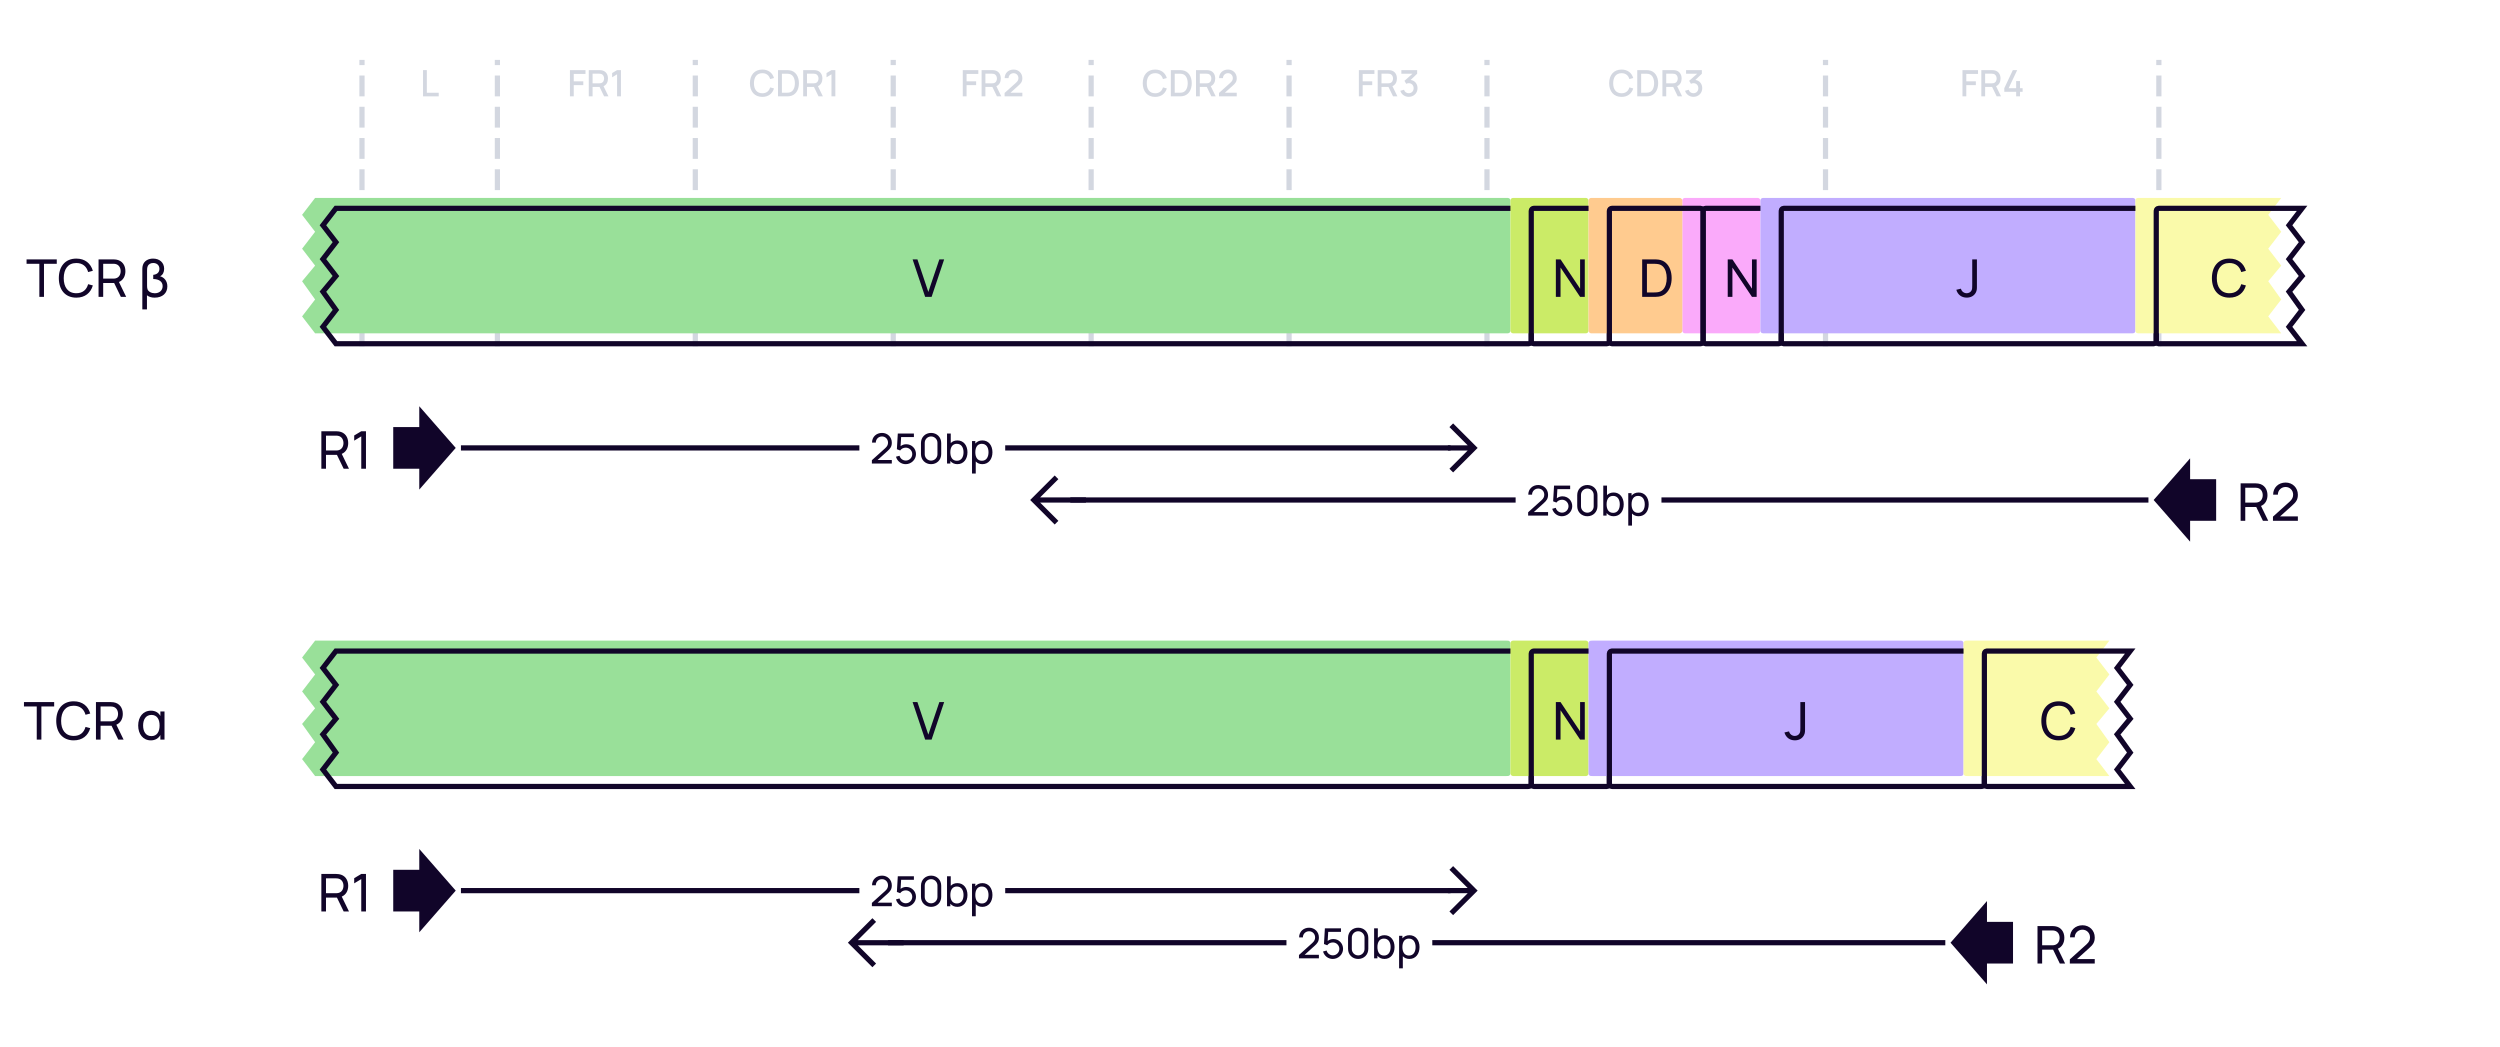 <svg width="960" height="402" viewBox="0 0 960 402" fill="none" xmlns="http://www.w3.org/2000/svg">
<rect width="960" height="402" fill="white"/>
<path d="M139 132V24" stroke="#D3D7E0" stroke-width="2" stroke-linecap="square" stroke-dasharray="6 6"/>
<path d="M162.442 37H168.469V35.621H163.905V26.92H162.442V37Z" fill="#D3D7E0"/>
<path d="M191 132V24" stroke="#D3D7E0" stroke-width="2" stroke-linecap="square" stroke-dasharray="6 6"/>
<path d="M218.858 37H220.321V32.695H223.989V31.225H220.321V28.383H224.829V26.92H218.858V37ZM226.09 37H227.553V33.381H230.227L231.984 37H233.657L231.753 33.094C232.894 32.597 233.468 31.491 233.468 30.147C233.468 28.516 232.628 27.235 230.941 26.976C230.675 26.934 230.36 26.92 230.164 26.92H226.09V37ZM227.553 31.995V28.299H230.108C230.29 28.299 230.535 28.313 230.745 28.369C231.641 28.579 231.977 29.405 231.977 30.147C231.977 30.889 231.641 31.715 230.745 31.932C230.535 31.981 230.29 31.995 230.108 31.995H227.553ZM236.953 37H238.444V26.92H236.953L235.056 28.054V29.685L236.953 28.53V37Z" fill="#D3D7E0"/>
<path d="M267 132V24" stroke="#D3D7E0" stroke-width="2" stroke-linecap="square" stroke-dasharray="6 6"/>
<path d="M292.735 37.21C295.059 37.21 296.62 35.943 297.215 33.955L295.731 33.556C295.332 34.963 294.331 35.817 292.735 35.817C290.593 35.817 289.501 34.27 289.515 31.96C289.522 29.65 290.593 28.103 292.735 28.103C294.331 28.103 295.332 28.957 295.731 30.364L297.215 29.965C296.62 27.977 295.059 26.71 292.735 26.71C289.711 26.71 287.968 28.845 287.968 31.96C287.968 35.075 289.711 37.21 292.735 37.21ZM298.754 37H301.911C302.093 37 302.695 37 303.164 36.937C305.53 36.636 306.79 34.529 306.79 31.96C306.79 29.391 305.53 27.284 303.164 26.983C302.695 26.92 302.093 26.92 301.911 26.92H298.754V37ZM300.252 35.607V28.313H301.911C302.219 28.313 302.723 28.32 303.059 28.383C304.571 28.663 305.236 30.189 305.236 31.96C305.236 33.689 304.599 35.243 303.059 35.537C302.723 35.6 302.233 35.607 301.911 35.607H300.252ZM308.42 37H309.883V33.381H312.557L314.314 37H315.987L314.083 33.094C315.224 32.597 315.798 31.491 315.798 30.147C315.798 28.516 314.958 27.235 313.271 26.976C313.005 26.934 312.69 26.92 312.494 26.92H308.42V37ZM309.883 31.995V28.299H312.438C312.62 28.299 312.865 28.313 313.075 28.369C313.971 28.579 314.307 29.405 314.307 30.147C314.307 30.889 313.971 31.715 313.075 31.932C312.865 31.981 312.62 31.995 312.438 31.995H309.883ZM319.283 37H320.774V26.92H319.283L317.386 28.054V29.685L319.283 28.53V37Z" fill="#D3D7E0"/>
<path d="M343 132V24" stroke="#D3D7E0" stroke-width="2" stroke-linecap="square" stroke-dasharray="6 6"/>
<path d="M369.703 37H371.166V32.695H374.834V31.225H371.166V28.383H375.674V26.92H369.703V37ZM376.935 37H378.398V33.381H381.072L382.829 37H384.502L382.598 33.094C383.739 32.597 384.313 31.491 384.313 30.147C384.313 28.516 383.473 27.235 381.786 26.976C381.52 26.934 381.205 26.92 381.009 26.92H376.935V37ZM378.398 31.995V28.299H380.953C381.135 28.299 381.38 28.313 381.59 28.369C382.486 28.579 382.822 29.405 382.822 30.147C382.822 30.889 382.486 31.715 381.59 31.932C381.38 31.981 381.135 31.995 380.953 31.995H378.398ZM385.761 36.993H392.579V35.6H388.022L390.941 32.996C392.033 32.037 392.579 31.407 392.579 30.028C392.579 28.117 391.144 26.71 389.24 26.71C387.231 26.71 385.796 28.047 385.796 30H387.294C387.28 28.985 388.092 28.103 389.212 28.103C390.297 28.103 391.074 28.929 391.074 30.007C391.074 30.581 390.864 31.127 390.157 31.757L385.768 35.691L385.761 36.993Z" fill="#D3D7E0"/>
<path d="M419 132V24" stroke="#D3D7E0" stroke-width="2" stroke-linecap="square" stroke-dasharray="6 6"/>
<path d="M443.58 37.21C445.904 37.21 447.465 35.943 448.06 33.955L446.576 33.556C446.177 34.963 445.176 35.817 443.58 35.817C441.438 35.817 440.346 34.27 440.36 31.96C440.367 29.65 441.438 28.103 443.58 28.103C445.176 28.103 446.177 28.957 446.576 30.364L448.06 29.965C447.465 27.977 445.904 26.71 443.58 26.71C440.556 26.71 438.813 28.845 438.813 31.96C438.813 35.075 440.556 37.21 443.58 37.21ZM449.599 37H452.756C452.938 37 453.54 37 454.009 36.937C456.375 36.636 457.635 34.529 457.635 31.96C457.635 29.391 456.375 27.284 454.009 26.983C453.54 26.92 452.938 26.92 452.756 26.92H449.599V37ZM451.097 35.607V28.313H452.756C453.064 28.313 453.568 28.32 453.904 28.383C455.416 28.663 456.081 30.189 456.081 31.96C456.081 33.689 455.444 35.243 453.904 35.537C453.568 35.6 453.078 35.607 452.756 35.607H451.097ZM459.265 37H460.728V33.381H463.402L465.159 37H466.832L464.928 33.094C466.069 32.597 466.643 31.491 466.643 30.147C466.643 28.516 465.803 27.235 464.116 26.976C463.85 26.934 463.535 26.92 463.339 26.92H459.265V37ZM460.728 31.995V28.299H463.283C463.465 28.299 463.71 28.313 463.92 28.369C464.816 28.579 465.152 29.405 465.152 30.147C465.152 30.889 464.816 31.715 463.92 31.932C463.71 31.981 463.465 31.995 463.283 31.995H460.728ZM468.091 36.993H474.909V35.6H470.352L473.271 32.996C474.363 32.037 474.909 31.407 474.909 30.028C474.909 28.117 473.474 26.71 471.57 26.71C469.561 26.71 468.126 28.047 468.126 30H469.624C469.61 28.985 470.422 28.103 471.542 28.103C472.627 28.103 473.404 28.929 473.404 30.007C473.404 30.581 473.194 31.127 472.487 31.757L468.098 35.691L468.091 36.993Z" fill="#D3D7E0"/>
<path d="M495 132V24" stroke="#D3D7E0" stroke-width="2" stroke-linecap="square" stroke-dasharray="6 6"/>
<path d="M521.805 37H523.268V32.695H526.936V31.225H523.268V28.383H527.776V26.92H521.805V37ZM529.038 37H530.501V33.381H533.175L534.932 37H536.605L534.701 33.094C535.842 32.597 536.416 31.491 536.416 30.147C536.416 28.516 535.576 27.235 533.889 26.976C533.623 26.934 533.308 26.92 533.112 26.92H529.038V37ZM530.501 31.995V28.299H533.056C533.238 28.299 533.483 28.313 533.693 28.369C534.589 28.579 534.925 29.405 534.925 30.147C534.925 30.889 534.589 31.715 533.693 31.932C533.483 31.981 533.238 31.995 533.056 31.995H530.501ZM540.964 37.189C542.847 37.189 544.331 35.796 544.331 33.871C544.331 32.233 543.323 30.924 541.692 30.707L544.184 28.313V26.92H538.122V28.313H542.392L539.312 31.036L539.998 32.191C540.285 32.037 540.628 31.939 540.95 31.939C542.07 31.939 542.833 32.751 542.833 33.871C542.833 34.984 542.07 35.789 540.964 35.803C540.138 35.81 539.403 35.341 539.137 34.466L537.723 34.858C538.15 36.293 539.466 37.189 540.964 37.189Z" fill="#D3D7E0"/>
<path d="M571 132V24" stroke="#D3D7E0" stroke-width="2" stroke-linecap="square" stroke-dasharray="6 6"/>
<path d="M622.682 37.21C625.006 37.21 626.567 35.943 627.162 33.955L625.678 33.556C625.279 34.963 624.278 35.817 622.682 35.817C620.54 35.817 619.448 34.27 619.462 31.96C619.469 29.65 620.54 28.103 622.682 28.103C624.278 28.103 625.279 28.957 625.678 30.364L627.162 29.965C626.567 27.977 625.006 26.71 622.682 26.71C619.658 26.71 617.915 28.845 617.915 31.96C617.915 35.075 619.658 37.21 622.682 37.21ZM628.702 37H631.859C632.041 37 632.643 37 633.112 36.937C635.478 36.636 636.738 34.529 636.738 31.96C636.738 29.391 635.478 27.284 633.112 26.983C632.643 26.92 632.041 26.92 631.859 26.92H628.702V37ZM630.2 35.607V28.313H631.859C632.167 28.313 632.671 28.32 633.007 28.383C634.519 28.663 635.184 30.189 635.184 31.96C635.184 33.689 634.547 35.243 633.007 35.537C632.671 35.6 632.181 35.607 631.859 35.607H630.2ZM638.368 37H639.831V33.381H642.505L644.262 37H645.935L644.031 33.094C645.172 32.597 645.746 31.491 645.746 30.147C645.746 28.516 644.906 27.235 643.219 26.976C642.953 26.934 642.638 26.92 642.442 26.92H638.368V37ZM639.831 31.995V28.299H642.386C642.568 28.299 642.813 28.313 643.023 28.369C643.919 28.579 644.255 29.405 644.255 30.147C644.255 30.889 643.919 31.715 643.023 31.932C642.813 31.981 642.568 31.995 642.386 31.995H639.831ZM650.294 37.189C652.177 37.189 653.661 35.796 653.661 33.871C653.661 32.233 652.653 30.924 651.022 30.707L653.514 28.313V26.92H647.452V28.313H651.722L648.642 31.036L649.328 32.191C649.615 32.037 649.958 31.939 650.28 31.939C651.4 31.939 652.163 32.751 652.163 33.871C652.163 34.984 651.4 35.789 650.294 35.803C649.468 35.81 648.733 35.341 648.467 34.466L647.053 34.858C647.48 36.293 648.796 37.189 650.294 37.189Z" fill="#D3D7E0"/>
<path d="M701 132V24" stroke="#D3D7E0" stroke-width="2" stroke-linecap="square" stroke-dasharray="6 6"/>
<path d="M753.593 37H755.056V32.695H758.724V31.225H755.056V28.383H759.564V26.92H753.593V37ZM760.826 37H762.289V33.381H764.963L766.72 37H768.393L766.489 33.094C767.63 32.597 768.204 31.491 768.204 30.147C768.204 28.516 767.364 27.235 765.677 26.976C765.411 26.934 765.096 26.92 764.9 26.92H760.826V37ZM762.289 31.995V28.299H764.844C765.026 28.299 765.271 28.313 765.481 28.369C766.377 28.579 766.713 29.405 766.713 30.147C766.713 30.889 766.377 31.715 765.481 31.932C765.271 31.981 765.026 31.995 764.844 31.995H762.289ZM774.201 37H775.685V35.243H776.686V33.857H775.685V31.127H774.201V33.857H771.324L774.6 26.92H772.927L769.651 33.857V35.243H774.201V37Z" fill="#D3D7E0"/>
<path d="M829 132V24" stroke="#D3D7E0" stroke-width="2" stroke-linecap="square" stroke-dasharray="6 6"/>
<g filter="url(#filter0_i_5808_36406)">
<path d="M129 80H586.4C586.96 80 587.24 80 587.454 80.109C587.642 80.205 587.795 80.358 587.891 80.546C588 80.76 588 81.04 588 81.6V130.4C588 130.96 588 131.24 587.891 131.454C587.795 131.642 587.642 131.795 587.454 131.891C587.24 132 586.96 132 586.4 132H129L124 125.5L129 119L124 112L129 106L124 99.5L129 93L124 86.5L129 80Z" fill="#99E099"/>
</g>
<path d="M129 80H586.4C586.96 80 587.24 80 587.454 80.109C587.642 80.205 587.795 80.358 587.891 80.546C588 80.76 588 81.04 588 81.6V130.4C588 130.96 588 131.24 587.891 131.454C587.795 131.642 587.642 131.795 587.454 131.891C587.24 132 586.96 132 586.4 132H129L124 125.5L129 119L124 112L129 106L124 99.5L129 93L124 86.5L129 80Z" stroke="#110529" stroke-width="2" stroke-linecap="round"/>
<path d="M355.258 114H357.738L362.558 99.6H360.708L356.478 112.11L352.288 99.6H350.438L355.258 114Z" fill="#110529"/>
<g filter="url(#filter1_i_5808_36406)">
<rect x="588" y="80" width="30" height="52" rx="1" fill="#CBEB67"/>
</g>
<rect x="588" y="80" width="30" height="52" rx="1" stroke="#110529" stroke-width="2" stroke-linecap="round"/>
<g filter="url(#filter2_i_5808_36406)">
<rect x="654" y="80" width="30" height="52" rx="1" fill="#FAAAFA"/>
</g>
<rect x="654" y="80" width="30" height="52" rx="1" stroke="#110529" stroke-width="2" stroke-linecap="round"/>
<g filter="url(#filter3_i_5808_36406)">
<rect x="618" y="80" width="36" height="52" rx="1" fill="#FFCB8F"/>
</g>
<rect x="618" y="80" width="36" height="52" rx="1" stroke="#110529" stroke-width="2" stroke-linecap="round"/>
<path d="M597.447 114V99.6H599.247L606.757 110.85V99.6H608.557V114H606.757L599.247 102.74V114H597.447Z" fill="#110529"/>
<path d="M663.447 114V99.6H665.247L672.757 110.85V99.6H674.557V114H672.757L665.247 102.74V114H663.447Z" fill="#110529"/>
<path d="M630.593 114V99.6H635.033C635.18 99.6 635.437 99.603 635.803 99.61C636.17 99.617 636.52 99.643 636.853 99.69C637.967 99.837 638.897 100.243 639.643 100.91C640.397 101.57 640.963 102.41 641.343 103.43C641.723 104.45 641.913 105.573 641.913 106.8C641.913 108.027 641.723 109.15 641.343 110.17C640.963 111.19 640.397 112.033 639.643 112.7C638.897 113.36 637.967 113.763 636.853 113.91C636.52 113.95 636.167 113.977 635.793 113.99C635.427 113.997 635.173 114 635.033 114H630.593ZM632.423 112.3H635.033C635.287 112.3 635.57 112.293 635.883 112.28C636.197 112.26 636.47 112.23 636.703 112.19C637.49 112.043 638.127 111.713 638.613 111.2C639.1 110.687 639.457 110.047 639.683 109.28C639.91 108.513 640.023 107.687 640.023 106.8C640.023 105.893 639.907 105.057 639.673 104.29C639.447 103.523 639.09 102.887 638.603 102.38C638.117 101.873 637.483 101.55 636.703 101.41C636.47 101.363 636.193 101.333 635.873 101.32C635.553 101.307 635.273 101.3 635.033 101.3H632.423V112.3Z" fill="#110529"/>
<g filter="url(#filter4_i_5808_36406)">
<path d="M828 81.6C828 81.04 828 80.76 827.891 80.546C827.795 80.358 827.642 80.205 827.454 80.109C827.24 80 826.96 80 826.4 80H685.6C685.04 80 684.76 80 684.546 80.109C684.358 80.205 684.205 80.358 684.109 80.546C684 80.76 684 81.04 684 81.6V106V130.4C684 130.96 684 131.24 684.109 131.454C684.205 131.642 684.358 131.795 684.546 131.891C684.76 132 685.04 132 685.6 132H826.4C826.96 132 827.24 132 827.454 131.891C827.642 131.795 827.795 131.642 827.891 131.454C828 131.24 828 130.96 828 130.4V125.5V119V112V106V99.5V93V86.5V81.6Z" fill="#C1ADFF"/>
</g>
<path d="M828 81.6C828 81.04 828 80.76 827.891 80.546C827.795 80.358 827.642 80.205 827.454 80.109C827.24 80 826.96 80 826.4 80H685.6C685.04 80 684.76 80 684.546 80.109C684.358 80.205 684.205 80.358 684.109 80.546C684 80.76 684 81.04 684 81.6V106V130.4C684 130.96 684 131.24 684.109 131.454C684.205 131.642 684.358 131.795 684.546 131.891C684.76 132 685.04 132 685.6 132H826.4C826.96 132 827.24 132 827.454 131.891C827.642 131.795 827.795 131.642 827.891 131.454C828 131.24 828 130.96 828 130.4V125.5V119V112V106V99.5V93V86.5V81.6Z" stroke="#110529" stroke-width="2" stroke-linecap="round"/>
<path d="M755.227 114.29C756.677 114.29 757.937 113.7 758.667 112.43C759.197 111.51 759.137 110.72 759.137 109.48V99.6H757.337V109.48C757.337 110.37 757.337 110.99 757.077 111.51C756.687 112.29 755.867 112.6 755.187 112.6C754.117 112.6 753.207 111.83 752.997 110.85L751.227 111.27C751.737 113.11 753.207 114.29 755.227 114.29Z" fill="#110529"/>
<g filter="url(#filter5_i_5808_36406)">
<path d="M884 80H829.6C829.04 80 828.76 80 828.546 80.109C828.358 80.205 828.205 80.358 828.109 80.546C828 80.76 828 81.04 828 81.6V130.4C828 130.96 828 131.24 828.109 131.454C828.205 131.642 828.358 131.795 828.546 131.891C828.76 132 829.04 132 829.6 132H884L879 125.5L884 119L879 112L884 106L879 99.5L884 93L879 86.5L884 80Z" fill="#FAFAAA"/>
</g>
<path d="M884 80H829.6C829.04 80 828.76 80 828.546 80.109C828.358 80.205 828.205 80.358 828.109 80.546C828 80.76 828 81.04 828 81.6V130.4C828 130.96 828 131.24 828.109 131.454C828.205 131.642 828.358 131.795 828.546 131.891C828.76 132 829.04 132 829.6 132H884L879 125.5L884 119L879 112L884 106L879 99.5L884 93L879 86.5L884 80Z" stroke="#110529" stroke-width="2" stroke-linecap="round"/>
<path d="M856.093 114.3C859.423 114.3 861.613 112.47 862.433 109.61L860.623 109.13C860.033 111.27 858.523 112.6 856.093 112.6C852.873 112.6 851.233 110.25 851.253 106.8C851.273 103.35 852.873 101 856.093 101C858.523 101 860.033 102.33 860.623 104.47L862.433 103.99C861.613 101.13 859.423 99.3 856.093 99.3C851.783 99.3 849.373 102.36 849.373 106.8C849.373 111.24 851.783 114.3 856.093 114.3Z" fill="#110529"/>
<g filter="url(#filter6_i_5808_36406)">
<path d="M129 250H586.4C586.96 250 587.24 250 587.454 250.109C587.642 250.205 587.795 250.358 587.891 250.546C588 250.76 588 251.04 588 251.6V300.4C588 300.96 588 301.24 587.891 301.454C587.795 301.642 587.642 301.795 587.454 301.891C587.24 302 586.96 302 586.4 302H129L124 295.5L129 289L124 282L129 276L124 269.5L129 263L124 256.5L129 250Z" fill="#99E099"/>
</g>
<path d="M129 250H586.4C586.96 250 587.24 250 587.454 250.109C587.642 250.205 587.795 250.358 587.891 250.546C588 250.76 588 251.04 588 251.6V300.4C588 300.96 588 301.24 587.891 301.454C587.795 301.642 587.642 301.795 587.454 301.891C587.24 302 586.96 302 586.4 302H129L124 295.5L129 289L124 282L129 276L124 269.5L129 263L124 256.5L129 250Z" stroke="#110529" stroke-width="2" stroke-linecap="round"/>
<path d="M355.258 284H357.738L362.558 269.6H360.708L356.478 282.11L352.288 269.6H350.438L355.258 284Z" fill="#110529"/>
<g filter="url(#filter7_i_5808_36406)">
<rect x="588" y="250" width="30" height="52" rx="1" fill="#CBEB67"/>
</g>
<rect x="588" y="250" width="30" height="52" rx="1" stroke="#110529" stroke-width="2" stroke-linecap="round"/>
<path d="M597.447 284H599.247V272.74L606.757 284H608.557V269.6H606.757V280.85L599.247 269.6H597.447V284Z" fill="#110529"/>
<g filter="url(#filter8_i_5808_36406)">
<path d="M762 251.6C762 251.04 762 250.76 761.891 250.546C761.795 250.358 761.642 250.205 761.454 250.109C761.24 250 760.96 250 760.4 250H619.6C619.04 250 618.76 250 618.546 250.109C618.358 250.205 618.205 250.358 618.109 250.546C618 250.76 618 251.04 618 251.6V276V300.4C618 300.96 618 301.24 618.109 301.454C618.205 301.642 618.358 301.795 618.546 301.891C618.76 302 619.04 302 619.6 302H760.4C760.96 302 761.24 302 761.454 301.891C761.642 301.795 761.795 301.642 761.891 301.454C762 301.24 762 300.96 762 300.4V295.5V289V282V276V269.5V263V256.5V251.6Z" fill="#C1ADFF"/>
</g>
<path d="M762 251.6C762 251.04 762 250.76 761.891 250.546C761.795 250.358 761.642 250.205 761.454 250.109C761.24 250 760.96 250 760.4 250H619.6C619.04 250 618.76 250 618.546 250.109C618.358 250.205 618.205 250.358 618.109 250.546C618 250.76 618 251.04 618 251.6V276V300.4C618 300.96 618 301.24 618.109 301.454C618.205 301.642 618.358 301.795 618.546 301.891C618.76 302 619.04 302 619.6 302H760.4C760.96 302 761.24 302 761.454 301.891C761.642 301.795 761.795 301.642 761.891 301.454C762 301.24 762 300.96 762 300.4V295.5V289V282V276V269.5V263V256.5V251.6Z" stroke="#110529" stroke-width="2" stroke-linecap="round"/>
<g filter="url(#filter9_i_5808_36406)">
<path d="M818 250H763.6C763.04 250 762.76 250 762.546 250.109C762.358 250.205 762.205 250.358 762.109 250.546C762 250.76 762 251.04 762 251.6V300.4C762 300.96 762 301.24 762.109 301.454C762.205 301.642 762.358 301.795 762.546 301.891C762.76 302 763.04 302 763.6 302H818L813 295.5L818 289L813 282L818 276L813 269.5L818 263L813 256.5L818 250Z" fill="#FAFAAA"/>
</g>
<path d="M818 250H763.6C763.04 250 762.76 250 762.546 250.109C762.358 250.205 762.205 250.358 762.109 250.546C762 250.76 762 251.04 762 251.6V300.4C762 300.96 762 301.24 762.109 301.454C762.205 301.642 762.358 301.795 762.546 301.891C762.76 302 763.04 302 763.6 302H818L813 295.5L818 289L813 282L818 276L813 269.5L818 263L813 256.5L818 250Z" stroke="#110529" stroke-width="2" stroke-linecap="round"/>
<path d="M790.593 284.3C793.923 284.3 796.113 282.47 796.933 279.61L795.123 279.13C794.533 281.27 793.023 282.6 790.593 282.6C787.373 282.6 785.733 280.25 785.753 276.8C785.773 273.35 787.373 271 790.593 271C793.023 271 794.533 272.33 795.123 274.47L796.933 273.99C796.113 271.13 793.923 269.3 790.593 269.3C786.283 269.3 783.873 272.36 783.873 276.8C783.873 281.24 786.283 284.3 790.593 284.3Z" fill="#110529"/>
<path d="M689.227 284.29C690.677 284.29 691.937 283.7 692.667 282.43C693.197 281.51 693.137 280.72 693.137 279.48V269.6H691.337V279.48C691.337 280.37 691.337 280.99 691.077 281.51C690.687 282.29 689.867 282.6 689.187 282.6C688.117 282.6 687.207 281.83 686.997 280.85L685.227 281.27C685.737 283.11 687.207 284.29 689.227 284.29Z" fill="#110529"/>
<path d="M123.4 180H125.18V174.68H129.39L131.97 180H134.01L131.23 174.29C132.86 173.61 133.71 172.04 133.71 170.14C133.71 167.85 132.48 166.04 130.15 165.68C129.78 165.62 129.37 165.6 129.09 165.6H123.4V180ZM125.18 172.99V167.29H129.03C129.28 167.29 129.63 167.31 129.93 167.38C131.31 167.69 131.89 168.94 131.89 170.14C131.89 171.34 131.31 172.59 129.93 172.9C129.63 172.97 129.28 172.99 129.03 172.99H125.18ZM138.723 180H140.533V165.6H138.723L136.013 167.22V169.21L138.723 167.57V180Z" fill="#110529"/>
<path d="M151 164V180H161V188L175 172L161 156V164H151Z" fill="#110529"/>
<path d="M123.4 350H125.18V344.68H129.39L131.97 350H134.01L131.23 344.29C132.86 343.61 133.71 342.04 133.71 340.14C133.71 337.85 132.48 336.04 130.15 335.68C129.78 335.62 129.37 335.6 129.09 335.6H123.4V350ZM125.18 342.99V337.29H129.03C129.28 337.29 129.63 337.31 129.93 337.38C131.31 337.69 131.89 338.94 131.89 340.14C131.89 341.34 131.31 342.59 129.93 342.9C129.63 342.97 129.28 342.99 129.03 342.99H125.18ZM138.723 350H140.533V335.6H138.723L136.013 337.22V339.21L138.723 337.57V350Z" fill="#110529"/>
<path d="M151 334V350H161V358L175 342L161 326V334H151Z" fill="#110529"/>
<path d="M773 354V370H763V378L749 362L763 346V354H773Z" fill="#110529"/>
<path d="M782.4 370H784.18V364.68H788.39L790.97 370H793.01L790.23 364.29C791.86 363.61 792.71 362.04 792.71 360.14C792.71 357.85 791.48 356.04 789.15 355.68C788.78 355.62 788.37 355.6 788.09 355.6H782.4V370ZM784.18 362.99V357.29H788.03C788.28 357.29 788.63 357.31 788.93 357.38C790.31 357.69 790.89 358.94 790.89 360.14C790.89 361.34 790.31 362.59 788.93 362.9C788.63 362.97 788.28 362.99 788.03 362.99H784.18ZM794.813 369.99H804.383V368.29H797.553L802.193 364.12C803.673 362.81 804.383 361.86 804.383 359.97C804.383 357.32 802.363 355.3 799.692 355.3C796.923 355.3 794.883 357.23 794.883 359.94H796.703C796.683 358.37 797.943 357 799.663 357C801.323 357 802.563 358.29 802.563 359.95C802.563 360.86 802.273 361.69 801.213 362.64L794.823 368.39L794.813 369.99Z" fill="#110529"/>
<path d="M556 172H178" stroke="#110529" stroke-width="2" stroke-linecap="square"/>
<path d="M566 172L566.707 171.293L567.414 172L566.707 172.707L566 172ZM558.707 180.707L558 181.414L556.586 180L557.293 179.293L558.707 180.707ZM557.293 164.707L556.586 164L558 162.586L558.707 163.293L557.293 164.707ZM556 171L566 171L566 173L556 173L556 171ZM566.707 172.707L558.707 180.707L557.293 179.293L565.293 171.293L566.707 172.707ZM565.293 172.707L557.293 164.707L558.707 163.293L566.707 171.293L565.293 172.707Z" fill="#110529"/>
<rect width="56" height="20" transform="translate(330 162)" fill="white"/>
<path d="M334.8 177.992H342.456V176.632H336.992L340.704 173.296C341.888 172.248 342.456 171.488 342.456 169.976C342.456 167.856 340.84 166.24 338.704 166.24C336.488 166.24 334.856 167.784 334.856 169.952H336.312C336.296 168.696 337.304 167.6 338.68 167.6C340.008 167.6 341 168.632 341 169.96C341 170.688 340.768 171.352 339.92 172.112L334.808 176.712L334.8 177.992ZM347.778 178.24C349.922 178.24 351.738 176.504 351.738 174.376C351.738 172.232 350.114 170.584 347.978 170.584C347.202 170.584 346.426 170.848 345.826 171.328L346.034 167.832H350.938V166.48H344.754L344.402 172.504L345.666 172.984C346.082 172.384 346.802 171.896 347.818 171.896C349.162 171.896 350.306 172.984 350.306 174.376C350.306 175.728 349.218 176.856 347.818 176.856C346.746 176.856 345.706 176.144 345.418 175.008L344.05 175.376C344.514 177.056 345.994 178.24 347.778 178.24ZM357.539 178.24C359.779 178.24 361.427 176.592 361.427 174.352V170.128C361.427 167.888 359.779 166.24 357.539 166.24C355.299 166.24 353.651 167.888 353.651 170.128V174.352C353.651 176.592 355.299 178.24 357.539 178.24ZM355.099 174.432V170.04C355.099 168.688 356.187 167.6 357.539 167.6C358.891 167.6 359.979 168.688 359.979 170.04V174.432C359.979 175.784 358.891 176.872 357.539 176.872C356.187 176.872 355.099 175.784 355.099 174.432ZM367.635 178.24C370.051 178.24 371.507 176.264 371.507 173.672C371.507 171.08 370.043 169.12 367.643 169.12C366.563 169.12 365.707 169.496 365.091 170.144V166.48H363.659V178H364.931V177.024C365.563 177.784 366.467 178.24 367.635 178.24ZM364.931 173.672C364.931 171.76 365.731 170.424 367.419 170.424C369.179 170.424 369.995 171.848 369.995 173.672C369.995 175.512 369.163 176.936 367.459 176.936C365.715 176.936 364.931 175.568 364.931 173.672ZM377.229 178.24C379.645 178.24 381.101 176.264 381.101 173.672C381.101 171.08 379.637 169.12 377.237 169.12C376.061 169.12 375.157 169.568 374.525 170.328V169.36H373.253V181.84H374.685V177.2C375.301 177.856 376.157 178.24 377.229 178.24ZM374.525 173.672C374.525 171.76 375.325 170.424 377.013 170.424C378.773 170.424 379.589 171.848 379.589 173.672C379.589 175.512 378.757 176.936 377.053 176.936C375.309 176.936 374.525 175.568 374.525 173.672Z" fill="#110529"/>
<path d="M412 192H824" stroke="#110529" stroke-width="2" stroke-linecap="square"/>
<path d="M397 192L396.293 191.293L395.586 192L396.293 192.707L397 192ZM404.293 200.707L405 201.414L406.414 200L405.707 199.293L404.293 200.707ZM405.707 184.707L406.414 184L405 182.586L404.293 183.293L405.707 184.707ZM417 191L397 191L397 193L417 193L417 191ZM396.293 192.707L404.293 200.707L405.707 199.293L397.707 191.293L396.293 192.707ZM397.707 192.707L405.707 184.707L404.293 183.293L396.293 191.293L397.707 192.707Z" fill="#110529"/>
<rect width="56" height="20" transform="translate(582 182)" fill="white"/>
<path d="M586.8 197.992H594.456V196.632H588.992L592.704 193.296C593.888 192.248 594.456 191.488 594.456 189.976C594.456 187.856 592.84 186.24 590.704 186.24C588.488 186.24 586.856 187.784 586.856 189.952H588.312C588.296 188.696 589.304 187.6 590.68 187.6C592.008 187.6 593 188.632 593 189.96C593 190.688 592.768 191.352 591.92 192.112L586.808 196.712L586.8 197.992ZM599.778 198.24C601.922 198.24 603.738 196.504 603.738 194.376C603.738 192.232 602.114 190.584 599.978 190.584C599.202 190.584 598.426 190.848 597.826 191.328L598.034 187.832H602.938V186.48H596.754L596.402 192.504L597.666 192.984C598.082 192.384 598.802 191.896 599.818 191.896C601.162 191.896 602.306 192.984 602.306 194.376C602.306 195.728 601.218 196.856 599.818 196.856C598.746 196.856 597.706 196.144 597.418 195.008L596.05 195.376C596.514 197.056 597.994 198.24 599.778 198.24ZM609.539 198.24C611.779 198.24 613.427 196.592 613.427 194.352V190.128C613.427 187.888 611.779 186.24 609.539 186.24C607.299 186.24 605.651 187.888 605.651 190.128V194.352C605.651 196.592 607.299 198.24 609.539 198.24ZM607.099 194.432V190.04C607.099 188.688 608.187 187.6 609.539 187.6C610.891 187.6 611.979 188.688 611.979 190.04V194.432C611.979 195.784 610.891 196.872 609.539 196.872C608.187 196.872 607.099 195.784 607.099 194.432ZM619.635 198.24C622.051 198.24 623.507 196.264 623.507 193.672C623.507 191.08 622.043 189.12 619.643 189.12C618.563 189.12 617.707 189.496 617.091 190.144V186.48H615.659V198H616.931V197.024C617.563 197.784 618.467 198.24 619.635 198.24ZM616.931 193.672C616.931 191.76 617.731 190.424 619.419 190.424C621.179 190.424 621.995 191.848 621.995 193.672C621.995 195.512 621.163 196.936 619.459 196.936C617.715 196.936 616.931 195.568 616.931 193.672ZM629.229 198.24C631.645 198.24 633.101 196.264 633.101 193.672C633.101 191.08 631.637 189.12 629.237 189.12C628.061 189.12 627.157 189.568 626.525 190.328V189.36H625.253V201.84H626.685V197.2C627.301 197.856 628.157 198.24 629.229 198.24ZM626.525 193.672C626.525 191.76 627.325 190.424 629.013 190.424C630.773 190.424 631.589 191.848 631.589 193.672C631.589 195.512 630.757 196.936 629.053 196.936C627.309 196.936 626.525 195.568 626.525 193.672Z" fill="#110529"/>
<path d="M556 342H178" stroke="#110529" stroke-width="2" stroke-linecap="square"/>
<path d="M566 342L566.707 341.293L567.414 342L566.707 342.707L566 342ZM558.707 350.707L558 351.414L556.586 350L557.293 349.293L558.707 350.707ZM557.293 334.707L556.586 334L558 332.586L558.707 333.293L557.293 334.707ZM556 341L566 341L566 343L556 343L556 341ZM566.707 342.707L558.707 350.707L557.293 349.293L565.293 341.293L566.707 342.707ZM565.293 342.707L557.293 334.707L558.707 333.293L566.707 341.293L565.293 342.707Z" fill="#110529"/>
<rect width="56" height="20" transform="translate(330 332)" fill="white"/>
<path d="M334.8 347.992H342.456V346.632H336.992L340.704 343.296C341.888 342.248 342.456 341.488 342.456 339.976C342.456 337.856 340.84 336.24 338.704 336.24C336.488 336.24 334.856 337.784 334.856 339.952H336.312C336.296 338.696 337.304 337.6 338.68 337.6C340.008 337.6 341 338.632 341 339.96C341 340.688 340.768 341.352 339.92 342.112L334.808 346.712L334.8 347.992ZM347.778 348.24C349.922 348.24 351.738 346.504 351.738 344.376C351.738 342.232 350.114 340.584 347.978 340.584C347.202 340.584 346.426 340.848 345.826 341.328L346.034 337.832H350.938V336.48H344.754L344.402 342.504L345.666 342.984C346.082 342.384 346.802 341.896 347.818 341.896C349.162 341.896 350.306 342.984 350.306 344.376C350.306 345.728 349.218 346.856 347.818 346.856C346.746 346.856 345.706 346.144 345.418 345.008L344.05 345.376C344.514 347.056 345.994 348.24 347.778 348.24ZM357.539 348.24C359.779 348.24 361.427 346.592 361.427 344.352V340.128C361.427 337.888 359.779 336.24 357.539 336.24C355.299 336.24 353.651 337.888 353.651 340.128V344.352C353.651 346.592 355.299 348.24 357.539 348.24ZM355.099 344.432V340.04C355.099 338.688 356.187 337.6 357.539 337.6C358.891 337.6 359.979 338.688 359.979 340.04V344.432C359.979 345.784 358.891 346.872 357.539 346.872C356.187 346.872 355.099 345.784 355.099 344.432ZM367.635 348.24C370.051 348.24 371.507 346.264 371.507 343.672C371.507 341.08 370.043 339.12 367.643 339.12C366.563 339.12 365.707 339.496 365.091 340.144V336.48H363.659V348H364.931V347.024C365.563 347.784 366.467 348.24 367.635 348.24ZM364.931 343.672C364.931 341.76 365.731 340.424 367.419 340.424C369.179 340.424 369.995 341.848 369.995 343.672C369.995 345.512 369.163 346.936 367.459 346.936C365.715 346.936 364.931 345.568 364.931 343.672ZM377.229 348.24C379.645 348.24 381.101 346.264 381.101 343.672C381.101 341.08 379.637 339.12 377.237 339.12C376.061 339.12 375.157 339.568 374.525 340.328V339.36H373.253V351.84H374.685V347.2C375.301 347.856 376.157 348.24 377.229 348.24ZM374.525 343.672C374.525 341.76 375.325 340.424 377.013 340.424C378.773 340.424 379.589 341.848 379.589 343.672C379.589 345.512 378.757 346.936 377.053 346.936C375.309 346.936 374.525 345.568 374.525 343.672Z" fill="#110529"/>
<path d="M342 362H746" stroke="#110529" stroke-width="2" stroke-linecap="square"/>
<path d="M327 362L326.293 361.293L325.586 362L326.293 362.707L327 362ZM334.293 370.707L335 371.414L336.414 370L335.707 369.293L334.293 370.707ZM335.707 354.707L336.414 354L335 352.586L334.293 353.293L335.707 354.707ZM347 361L327 361L327 363L347 363L347 361ZM326.293 362.707L334.293 370.707L335.707 369.293L327.707 361.293L326.293 362.707ZM327.707 362.707L335.707 354.707L334.293 353.293L326.293 361.293L327.707 362.707Z" fill="#110529"/>
<rect width="56" height="20" transform="translate(494 352)" fill="white"/>
<path d="M498.8 367.992H506.456V366.632H500.992L504.704 363.296C505.888 362.248 506.456 361.488 506.456 359.976C506.456 357.856 504.84 356.24 502.704 356.24C500.488 356.24 498.856 357.784 498.856 359.952H500.312C500.296 358.696 501.304 357.6 502.68 357.6C504.008 357.6 505 358.632 505 359.96C505 360.688 504.768 361.352 503.92 362.112L498.808 366.712L498.8 367.992ZM511.778 368.24C513.922 368.24 515.738 366.504 515.738 364.376C515.738 362.232 514.114 360.584 511.978 360.584C511.202 360.584 510.426 360.848 509.826 361.328L510.034 357.832H514.938V356.48H508.754L508.402 362.504L509.666 362.984C510.082 362.384 510.802 361.896 511.818 361.896C513.162 361.896 514.306 362.984 514.306 364.376C514.306 365.728 513.218 366.856 511.818 366.856C510.746 366.856 509.706 366.144 509.418 365.008L508.05 365.376C508.514 367.056 509.994 368.24 511.778 368.24ZM521.539 368.24C523.779 368.24 525.427 366.592 525.427 364.352V360.128C525.427 357.888 523.779 356.24 521.539 356.24C519.299 356.24 517.651 357.888 517.651 360.128V364.352C517.651 366.592 519.299 368.24 521.539 368.24ZM519.099 364.432V360.04C519.099 358.688 520.187 357.6 521.539 357.6C522.891 357.6 523.979 358.688 523.979 360.04V364.432C523.979 365.784 522.891 366.872 521.539 366.872C520.187 366.872 519.099 365.784 519.099 364.432ZM531.635 368.24C534.051 368.24 535.507 366.264 535.507 363.672C535.507 361.08 534.043 359.12 531.643 359.12C530.563 359.12 529.707 359.496 529.091 360.144V356.48H527.659V368H528.931V367.024C529.563 367.784 530.467 368.24 531.635 368.24ZM528.931 363.672C528.931 361.76 529.731 360.424 531.419 360.424C533.179 360.424 533.995 361.848 533.995 363.672C533.995 365.512 533.163 366.936 531.459 366.936C529.715 366.936 528.931 365.568 528.931 363.672ZM541.229 368.24C543.645 368.24 545.101 366.264 545.101 363.672C545.101 361.08 543.637 359.12 541.237 359.12C540.061 359.12 539.157 359.568 538.525 360.328V359.36H537.253V371.84H538.685V367.2C539.301 367.856 540.157 368.24 541.229 368.24ZM538.525 363.672C538.525 361.76 539.325 360.424 541.013 360.424C542.773 360.424 543.589 361.848 543.589 363.672C543.589 365.512 542.757 366.936 541.053 366.936C539.309 366.936 538.525 365.568 538.525 363.672Z" fill="#110529"/>
<path d="M851 184V200H841V208L827 192L841 176V184H851Z" fill="#110529"/>
<path d="M860.4 200H862.18V194.68H866.39L868.97 200H871.01L868.23 194.29C869.86 193.61 870.71 192.04 870.71 190.14C870.71 187.85 869.48 186.04 867.15 185.68C866.78 185.62 866.37 185.6 866.09 185.6H860.4V200ZM862.18 192.99V187.29H866.03C866.28 187.29 866.63 187.31 866.93 187.38C868.31 187.69 868.89 188.94 868.89 190.14C868.89 191.34 868.31 192.59 866.93 192.9C866.63 192.97 866.28 192.99 866.03 192.99H862.18ZM872.813 199.99H882.383V198.29H875.553L880.193 194.12C881.673 192.81 882.383 191.86 882.383 189.97C882.383 187.32 880.363 185.3 877.692 185.3C874.923 185.3 872.883 187.23 872.883 189.94H874.703C874.683 188.37 875.943 187 877.663 187C879.323 187 880.563 188.29 880.563 189.95C880.563 190.86 880.273 191.69 879.213 192.64L872.823 198.39L872.813 199.99Z" fill="#110529"/>
<path d="M15.11 114H16.89V101.29H21.8V99.6H10.2V101.29H15.11V114ZM29.312 114.3C32.642 114.3 34.832 112.47 35.652 109.61L33.842 109.13C33.252 111.27 31.742 112.6 29.312 112.6C26.092 112.6 24.452 110.25 24.472 106.8C24.492 103.35 26.092 101 29.312 101C31.742 101 33.252 102.33 33.842 104.47L35.652 103.99C34.832 101.13 32.642 99.3 29.312 99.3C25.002 99.3 22.592 102.36 22.592 106.8C22.592 111.24 25.002 114.3 29.312 114.3ZM37.845 114H39.625V108.68H43.835L46.415 114H48.455L45.675 108.29C47.305 107.61 48.155 106.04 48.155 104.14C48.155 101.85 46.925 100.04 44.595 99.68C44.225 99.62 43.815 99.6 43.535 99.6H37.845V114ZM39.625 106.99V101.29H43.475C43.725 101.29 44.075 101.31 44.375 101.38C45.755 101.69 46.335 102.94 46.335 104.14C46.335 105.34 45.755 106.59 44.375 106.9C44.075 106.97 43.725 106.99 43.475 106.99H39.625ZM54.652 103.2V118.8H56.432V113.39C57.142 113.96 58.132 114.3 59.362 114.3C62.412 114.3 64.262 112.57 64.262 109.95C64.262 107.74 62.862 106.44 61.472 106.09C62.522 105.58 63.032 104.5 63.032 103.22C63.032 100.84 61.282 99.3 58.792 99.3C56.932 99.3 55.402 100.16 54.872 101.78C54.722 102.23 54.652 102.71 54.652 103.2ZM56.472 109.71V103.86C56.472 103.44 56.492 102.8 56.702 102.28C57.062 101.35 57.942 100.99 58.832 100.99C60.212 100.99 61.212 101.82 61.212 103.24C61.212 104.67 60.212 105.4 58.842 105.54V107.14C61.032 107.18 62.452 108.1 62.452 109.87C62.452 111.52 61.212 112.61 59.442 112.61C58.192 112.61 56.952 112.04 56.622 111.01C56.502 110.64 56.472 110.1 56.472 109.71Z" fill="#110529"/>
<path d="M14.11 284H15.89V271.29H20.8V269.6H9.2V271.29H14.11V284ZM28.312 284.3C31.642 284.3 33.832 282.47 34.652 279.61L32.842 279.13C32.252 281.27 30.742 282.6 28.312 282.6C25.092 282.6 23.452 280.25 23.472 276.8C23.492 273.35 25.092 271 28.312 271C30.742 271 32.252 272.33 32.842 274.47L34.652 273.99C33.832 271.13 31.642 269.3 28.312 269.3C24.002 269.3 21.592 272.36 21.592 276.8C21.592 281.24 24.002 284.3 28.312 284.3ZM36.845 284H38.625V278.68H42.835L45.415 284H47.455L44.675 278.29C46.305 277.61 47.155 276.04 47.155 274.14C47.155 271.85 45.925 270.04 43.595 269.68C43.225 269.62 42.815 269.6 42.535 269.6H36.845V284ZM38.625 276.99V271.29H42.475C42.725 271.29 43.075 271.31 43.375 271.38C44.755 271.69 45.335 272.94 45.335 274.14C45.335 275.34 44.755 276.59 43.375 276.9C43.075 276.97 42.725 276.99 42.475 276.99H38.625ZM57.932 284.3C59.572 284.3 60.882 283.54 61.582 282.24V284H63.172V273.2H61.582V274.93C60.892 273.65 59.632 272.9 57.982 272.9C54.882 272.9 53.062 275.35 53.062 278.6C53.062 281.83 54.872 284.3 57.932 284.3ZM54.952 278.6C54.952 276.19 56.062 274.53 58.172 274.53C60.282 274.53 61.282 276.2 61.282 278.59C61.282 280.96 60.292 282.67 58.152 282.67C55.982 282.67 54.952 280.88 54.952 278.6Z" fill="#110529"/>
<defs>
<filter id="filter0_i_5808_36406" x="122.737" y="79" width="466.263" height="54" filterUnits="userSpaceOnUse" color-interpolation-filters="sRGB">
<feFlood flood-opacity="0" result="BackgroundImageFix"/>
<feBlend mode="normal" in="SourceGraphic" in2="BackgroundImageFix" result="shape"/>
<feColorMatrix in="SourceAlpha" type="matrix" values="0 0 0 0 0 0 0 0 0 0 0 0 0 0 0 0 0 0 127 0" result="hardAlpha"/>
<feOffset dx="-8" dy="-4"/>
<feComposite in2="hardAlpha" operator="arithmetic" k2="-1" k3="1"/>
<feColorMatrix type="matrix" values="0 0 0 0 0.067 0 0 0 0 0.02 0 0 0 0 0.161 0 0 0 0.16 0"/>
<feBlend mode="normal" in2="shape" result="effect1_innerShadow_5808_36406"/>
</filter>
<filter id="filter1_i_5808_36406" x="587" y="79" width="32" height="54" filterUnits="userSpaceOnUse" color-interpolation-filters="sRGB">
<feFlood flood-opacity="0" result="BackgroundImageFix"/>
<feBlend mode="normal" in="SourceGraphic" in2="BackgroundImageFix" result="shape"/>
<feColorMatrix in="SourceAlpha" type="matrix" values="0 0 0 0 0 0 0 0 0 0 0 0 0 0 0 0 0 0 127 0" result="hardAlpha"/>
<feOffset dx="-8" dy="-4"/>
<feComposite in2="hardAlpha" operator="arithmetic" k2="-1" k3="1"/>
<feColorMatrix type="matrix" values="0 0 0 0 0.067 0 0 0 0 0.02 0 0 0 0 0.161 0 0 0 0.16 0"/>
<feBlend mode="normal" in2="shape" result="effect1_innerShadow_5808_36406"/>
</filter>
<filter id="filter2_i_5808_36406" x="653" y="79" width="32" height="54" filterUnits="userSpaceOnUse" color-interpolation-filters="sRGB">
<feFlood flood-opacity="0" result="BackgroundImageFix"/>
<feBlend mode="normal" in="SourceGraphic" in2="BackgroundImageFix" result="shape"/>
<feColorMatrix in="SourceAlpha" type="matrix" values="0 0 0 0 0 0 0 0 0 0 0 0 0 0 0 0 0 0 127 0" result="hardAlpha"/>
<feOffset dx="-8" dy="-4"/>
<feComposite in2="hardAlpha" operator="arithmetic" k2="-1" k3="1"/>
<feColorMatrix type="matrix" values="0 0 0 0 0.067 0 0 0 0 0.02 0 0 0 0 0.161 0 0 0 0.16 0"/>
<feBlend mode="normal" in2="shape" result="effect1_innerShadow_5808_36406"/>
</filter>
<filter id="filter3_i_5808_36406" x="617" y="79" width="38" height="54" filterUnits="userSpaceOnUse" color-interpolation-filters="sRGB">
<feFlood flood-opacity="0" result="BackgroundImageFix"/>
<feBlend mode="normal" in="SourceGraphic" in2="BackgroundImageFix" result="shape"/>
<feColorMatrix in="SourceAlpha" type="matrix" values="0 0 0 0 0 0 0 0 0 0 0 0 0 0 0 0 0 0 127 0" result="hardAlpha"/>
<feOffset dx="-8" dy="-4"/>
<feComposite in2="hardAlpha" operator="arithmetic" k2="-1" k3="1"/>
<feColorMatrix type="matrix" values="0 0 0 0 0.067 0 0 0 0 0.02 0 0 0 0 0.161 0 0 0 0.16 0"/>
<feBlend mode="normal" in2="shape" result="effect1_innerShadow_5808_36406"/>
</filter>
<filter id="filter4_i_5808_36406" x="683" y="79" width="146" height="54" filterUnits="userSpaceOnUse" color-interpolation-filters="sRGB">
<feFlood flood-opacity="0" result="BackgroundImageFix"/>
<feBlend mode="normal" in="SourceGraphic" in2="BackgroundImageFix" result="shape"/>
<feColorMatrix in="SourceAlpha" type="matrix" values="0 0 0 0 0 0 0 0 0 0 0 0 0 0 0 0 0 0 127 0" result="hardAlpha"/>
<feOffset dx="-8" dy="-4"/>
<feComposite in2="hardAlpha" operator="arithmetic" k2="-1" k3="1"/>
<feColorMatrix type="matrix" values="0 0 0 0 0.067 0 0 0 0 0.02 0 0 0 0 0.161 0 0 0 0.16 0"/>
<feBlend mode="normal" in2="shape" result="effect1_innerShadow_5808_36406"/>
</filter>
<filter id="filter5_i_5808_36406" x="827" y="79" width="59.031" height="54" filterUnits="userSpaceOnUse" color-interpolation-filters="sRGB">
<feFlood flood-opacity="0" result="BackgroundImageFix"/>
<feBlend mode="normal" in="SourceGraphic" in2="BackgroundImageFix" result="shape"/>
<feColorMatrix in="SourceAlpha" type="matrix" values="0 0 0 0 0 0 0 0 0 0 0 0 0 0 0 0 0 0 127 0" result="hardAlpha"/>
<feOffset dx="-8" dy="-4"/>
<feComposite in2="hardAlpha" operator="arithmetic" k2="-1" k3="1"/>
<feColorMatrix type="matrix" values="0 0 0 0 0.067 0 0 0 0 0.02 0 0 0 0 0.161 0 0 0 0.16 0"/>
<feBlend mode="normal" in2="shape" result="effect1_innerShadow_5808_36406"/>
</filter>
<filter id="filter6_i_5808_36406" x="122.737" y="249" width="466.263" height="54" filterUnits="userSpaceOnUse" color-interpolation-filters="sRGB">
<feFlood flood-opacity="0" result="BackgroundImageFix"/>
<feBlend mode="normal" in="SourceGraphic" in2="BackgroundImageFix" result="shape"/>
<feColorMatrix in="SourceAlpha" type="matrix" values="0 0 0 0 0 0 0 0 0 0 0 0 0 0 0 0 0 0 127 0" result="hardAlpha"/>
<feOffset dx="-8" dy="-4"/>
<feComposite in2="hardAlpha" operator="arithmetic" k2="-1" k3="1"/>
<feColorMatrix type="matrix" values="0 0 0 0 0.067 0 0 0 0 0.02 0 0 0 0 0.161 0 0 0 0.16 0"/>
<feBlend mode="normal" in2="shape" result="effect1_innerShadow_5808_36406"/>
</filter>
<filter id="filter7_i_5808_36406" x="587" y="249" width="32" height="54" filterUnits="userSpaceOnUse" color-interpolation-filters="sRGB">
<feFlood flood-opacity="0" result="BackgroundImageFix"/>
<feBlend mode="normal" in="SourceGraphic" in2="BackgroundImageFix" result="shape"/>
<feColorMatrix in="SourceAlpha" type="matrix" values="0 0 0 0 0 0 0 0 0 0 0 0 0 0 0 0 0 0 127 0" result="hardAlpha"/>
<feOffset dx="-8" dy="-4"/>
<feComposite in2="hardAlpha" operator="arithmetic" k2="-1" k3="1"/>
<feColorMatrix type="matrix" values="0 0 0 0 0.067 0 0 0 0 0.02 0 0 0 0 0.161 0 0 0 0.16 0"/>
<feBlend mode="normal" in2="shape" result="effect1_innerShadow_5808_36406"/>
</filter>
<filter id="filter8_i_5808_36406" x="617" y="249" width="146" height="54" filterUnits="userSpaceOnUse" color-interpolation-filters="sRGB">
<feFlood flood-opacity="0" result="BackgroundImageFix"/>
<feBlend mode="normal" in="SourceGraphic" in2="BackgroundImageFix" result="shape"/>
<feColorMatrix in="SourceAlpha" type="matrix" values="0 0 0 0 0 0 0 0 0 0 0 0 0 0 0 0 0 0 127 0" result="hardAlpha"/>
<feOffset dx="-8" dy="-4"/>
<feComposite in2="hardAlpha" operator="arithmetic" k2="-1" k3="1"/>
<feColorMatrix type="matrix" values="0 0 0 0 0.067 0 0 0 0 0.02 0 0 0 0 0.161 0 0 0 0.16 0"/>
<feBlend mode="normal" in2="shape" result="effect1_innerShadow_5808_36406"/>
</filter>
<filter id="filter9_i_5808_36406" x="761" y="249" width="59.031" height="54" filterUnits="userSpaceOnUse" color-interpolation-filters="sRGB">
<feFlood flood-opacity="0" result="BackgroundImageFix"/>
<feBlend mode="normal" in="SourceGraphic" in2="BackgroundImageFix" result="shape"/>
<feColorMatrix in="SourceAlpha" type="matrix" values="0 0 0 0 0 0 0 0 0 0 0 0 0 0 0 0 0 0 127 0" result="hardAlpha"/>
<feOffset dx="-8" dy="-4"/>
<feComposite in2="hardAlpha" operator="arithmetic" k2="-1" k3="1"/>
<feColorMatrix type="matrix" values="0 0 0 0 0.067 0 0 0 0 0.02 0 0 0 0 0.161 0 0 0 0.16 0"/>
<feBlend mode="normal" in2="shape" result="effect1_innerShadow_5808_36406"/>
</filter>
</defs>
</svg>
